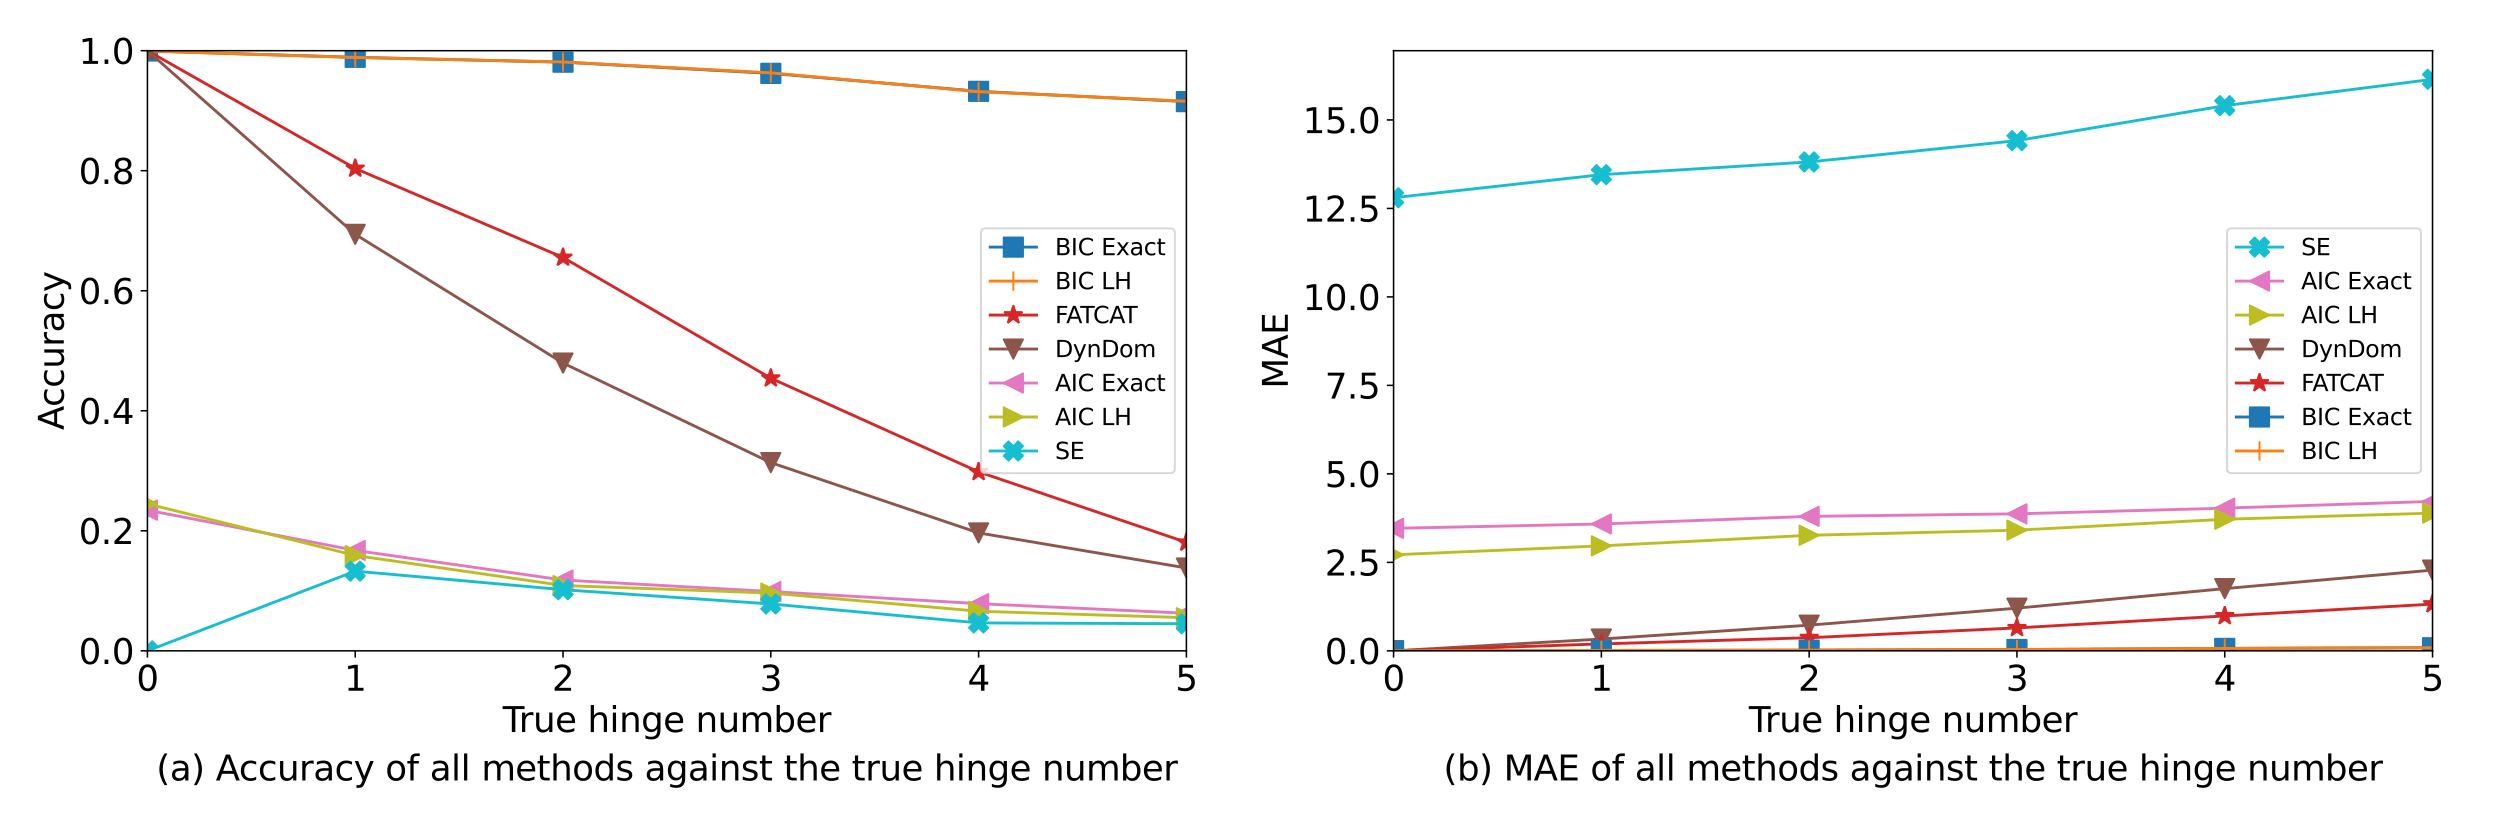 <?xml version="1.0" encoding="utf-8" standalone="no"?>
<!DOCTYPE svg PUBLIC "-//W3C//DTD SVG 1.1//EN"
  "http://www.w3.org/Graphics/SVG/1.1/DTD/svg11.dtd">
<svg xmlns:xlink="http://www.w3.org/1999/xlink" width="1296pt" height="432pt" viewBox="0 0 1296 432" xmlns="http://www.w3.org/2000/svg" version="1.1">
 <defs>
  <style type="text/css">*{stroke-linejoin: round; stroke-linecap: butt}</style>
 </defs>
 <g id="figure_1">
  <g id="patch_1">
   <path d="M 0 432 
L 1296 432 
L 1296 0 
L 0 0 
z
" style="fill: #ffffff"/>
  </g>
  <g id="axes_1">
   <g id="patch_2">
    <path d="M 76.43 337.392 
L 615.025 337.392 
L 615.025 26.28 
L 76.43 26.28 
z
" style="fill: #ffffff"/>
   </g>
   <g id="matplotlib.axis_1">
    <g id="xtick_1">
     <g id="line2d_1">
      <defs>
       <path id="mf305ebed75" d="M 0 0 
L 0 3.5 
" style="stroke: #000000; stroke-width: 0.8"/>
      </defs>
      <g>
       <use xlink:href="#mf305ebed75" x="76.43" y="337.392" style="stroke: #000000; stroke-width: 0.8"/>
      </g>
     </g>
     <g id="text_1">
      <!-- 0 -->
      <g transform="translate(70.704 358.069) scale(0.18 -0.18)">
       <defs>
        <path id="DejaVuSans-30" d="M 2034 4250 
Q 1547 4250 1301 3770 
Q 1056 3291 1056 2328 
Q 1056 1369 1301 889 
Q 1547 409 2034 409 
Q 2525 409 2770 889 
Q 3016 1369 3016 2328 
Q 3016 3291 2770 3770 
Q 2525 4250 2034 4250 
z
M 2034 4750 
Q 2819 4750 3233 4129 
Q 3647 3509 3647 2328 
Q 3647 1150 3233 529 
Q 2819 -91 2034 -91 
Q 1250 -91 836 529 
Q 422 1150 422 2328 
Q 422 3509 836 4129 
Q 1250 4750 2034 4750 
z
" transform="scale(0.016)"/>
       </defs>
       <use xlink:href="#DejaVuSans-30"/>
      </g>
     </g>
    </g>
    <g id="xtick_2">
     <g id="line2d_2">
      <g>
       <use xlink:href="#mf305ebed75" x="184.149" y="337.392" style="stroke: #000000; stroke-width: 0.8"/>
      </g>
     </g>
     <g id="text_2">
      <!-- 1 -->
      <g transform="translate(178.423 358.069) scale(0.18 -0.18)">
       <defs>
        <path id="DejaVuSans-31" d="M 794 531 
L 1825 531 
L 1825 4091 
L 703 3866 
L 703 4441 
L 1819 4666 
L 2450 4666 
L 2450 531 
L 3481 531 
L 3481 0 
L 794 0 
L 794 531 
z
" transform="scale(0.016)"/>
       </defs>
       <use xlink:href="#DejaVuSans-31"/>
      </g>
     </g>
    </g>
    <g id="xtick_3">
     <g id="line2d_3">
      <g>
       <use xlink:href="#mf305ebed75" x="291.868" y="337.392" style="stroke: #000000; stroke-width: 0.8"/>
      </g>
     </g>
     <g id="text_3">
      <!-- 2 -->
      <g transform="translate(286.142 358.069) scale(0.18 -0.18)">
       <defs>
        <path id="DejaVuSans-32" d="M 1228 531 
L 3431 531 
L 3431 0 
L 469 0 
L 469 531 
Q 828 903 1448 1529 
Q 2069 2156 2228 2338 
Q 2531 2678 2651 2914 
Q 2772 3150 2772 3378 
Q 2772 3750 2511 3984 
Q 2250 4219 1831 4219 
Q 1534 4219 1204 4116 
Q 875 4013 500 3803 
L 500 4441 
Q 881 4594 1212 4672 
Q 1544 4750 1819 4750 
Q 2544 4750 2975 4387 
Q 3406 4025 3406 3419 
Q 3406 3131 3298 2873 
Q 3191 2616 2906 2266 
Q 2828 2175 2409 1742 
Q 1991 1309 1228 531 
z
" transform="scale(0.016)"/>
       </defs>
       <use xlink:href="#DejaVuSans-32"/>
      </g>
     </g>
    </g>
    <g id="xtick_4">
     <g id="line2d_4">
      <g>
       <use xlink:href="#mf305ebed75" x="399.587" y="337.392" style="stroke: #000000; stroke-width: 0.8"/>
      </g>
     </g>
     <g id="text_4">
      <!-- 3 -->
      <g transform="translate(393.861 358.069) scale(0.18 -0.18)">
       <defs>
        <path id="DejaVuSans-33" d="M 2597 2516 
Q 3050 2419 3304 2112 
Q 3559 1806 3559 1356 
Q 3559 666 3084 287 
Q 2609 -91 1734 -91 
Q 1441 -91 1130 -33 
Q 819 25 488 141 
L 488 750 
Q 750 597 1062 519 
Q 1375 441 1716 441 
Q 2309 441 2620 675 
Q 2931 909 2931 1356 
Q 2931 1769 2642 2001 
Q 2353 2234 1838 2234 
L 1294 2234 
L 1294 2753 
L 1863 2753 
Q 2328 2753 2575 2939 
Q 2822 3125 2822 3475 
Q 2822 3834 2567 4026 
Q 2313 4219 1838 4219 
Q 1578 4219 1281 4162 
Q 984 4106 628 3988 
L 628 4550 
Q 988 4650 1302 4700 
Q 1616 4750 1894 4750 
Q 2613 4750 3031 4423 
Q 3450 4097 3450 3541 
Q 3450 3153 3228 2886 
Q 3006 2619 2597 2516 
z
" transform="scale(0.016)"/>
       </defs>
       <use xlink:href="#DejaVuSans-33"/>
      </g>
     </g>
    </g>
    <g id="xtick_5">
     <g id="line2d_5">
      <g>
       <use xlink:href="#mf305ebed75" x="507.306" y="337.392" style="stroke: #000000; stroke-width: 0.8"/>
      </g>
     </g>
     <g id="text_5">
      <!-- 4 -->
      <g transform="translate(501.58 358.069) scale(0.18 -0.18)">
       <defs>
        <path id="DejaVuSans-34" d="M 2419 4116 
L 825 1625 
L 2419 1625 
L 2419 4116 
z
M 2253 4666 
L 3047 4666 
L 3047 1625 
L 3713 1625 
L 3713 1100 
L 3047 1100 
L 3047 0 
L 2419 0 
L 2419 1100 
L 313 1100 
L 313 1709 
L 2253 4666 
z
" transform="scale(0.016)"/>
       </defs>
       <use xlink:href="#DejaVuSans-34"/>
      </g>
     </g>
    </g>
    <g id="xtick_6">
     <g id="line2d_6">
      <g>
       <use xlink:href="#mf305ebed75" x="615.025" y="337.392" style="stroke: #000000; stroke-width: 0.8"/>
      </g>
     </g>
     <g id="text_6">
      <!-- 5 -->
      <g transform="translate(609.299 358.069) scale(0.18 -0.18)">
       <defs>
        <path id="DejaVuSans-35" d="M 691 4666 
L 3169 4666 
L 3169 4134 
L 1269 4134 
L 1269 2991 
Q 1406 3038 1543 3061 
Q 1681 3084 1819 3084 
Q 2600 3084 3056 2656 
Q 3513 2228 3513 1497 
Q 3513 744 3044 326 
Q 2575 -91 1722 -91 
Q 1428 -91 1123 -41 
Q 819 9 494 109 
L 494 744 
Q 775 591 1075 516 
Q 1375 441 1709 441 
Q 2250 441 2565 725 
Q 2881 1009 2881 1497 
Q 2881 1984 2565 2268 
Q 2250 2553 1709 2553 
Q 1456 2553 1204 2497 
Q 953 2441 691 2322 
L 691 4666 
z
" transform="scale(0.016)"/>
       </defs>
       <use xlink:href="#DejaVuSans-35"/>
      </g>
     </g>
    </g>
    <g id="text_7">
     <!-- True hinge number -->
     <g transform="translate(260.612 379.49) scale(0.18 -0.18)">
      <defs>
       <path id="DejaVuSans-54" d="M -19 4666 
L 3928 4666 
L 3928 4134 
L 2272 4134 
L 2272 0 
L 1638 0 
L 1638 4134 
L -19 4134 
L -19 4666 
z
" transform="scale(0.016)"/>
       <path id="DejaVuSans-72" d="M 2631 2963 
Q 2534 3019 2420 3045 
Q 2306 3072 2169 3072 
Q 1681 3072 1420 2755 
Q 1159 2438 1159 1844 
L 1159 0 
L 581 0 
L 581 3500 
L 1159 3500 
L 1159 2956 
Q 1341 3275 1631 3429 
Q 1922 3584 2338 3584 
Q 2397 3584 2469 3576 
Q 2541 3569 2628 3553 
L 2631 2963 
z
" transform="scale(0.016)"/>
       <path id="DejaVuSans-75" d="M 544 1381 
L 544 3500 
L 1119 3500 
L 1119 1403 
Q 1119 906 1312 657 
Q 1506 409 1894 409 
Q 2359 409 2629 706 
Q 2900 1003 2900 1516 
L 2900 3500 
L 3475 3500 
L 3475 0 
L 2900 0 
L 2900 538 
Q 2691 219 2414 64 
Q 2138 -91 1772 -91 
Q 1169 -91 856 284 
Q 544 659 544 1381 
z
M 1991 3584 
L 1991 3584 
z
" transform="scale(0.016)"/>
       <path id="DejaVuSans-65" d="M 3597 1894 
L 3597 1613 
L 953 1613 
Q 991 1019 1311 708 
Q 1631 397 2203 397 
Q 2534 397 2845 478 
Q 3156 559 3463 722 
L 3463 178 
Q 3153 47 2828 -22 
Q 2503 -91 2169 -91 
Q 1331 -91 842 396 
Q 353 884 353 1716 
Q 353 2575 817 3079 
Q 1281 3584 2069 3584 
Q 2775 3584 3186 3129 
Q 3597 2675 3597 1894 
z
M 3022 2063 
Q 3016 2534 2758 2815 
Q 2500 3097 2075 3097 
Q 1594 3097 1305 2825 
Q 1016 2553 972 2059 
L 3022 2063 
z
" transform="scale(0.016)"/>
       <path id="DejaVuSans-20" transform="scale(0.016)"/>
       <path id="DejaVuSans-68" d="M 3513 2113 
L 3513 0 
L 2938 0 
L 2938 2094 
Q 2938 2591 2744 2837 
Q 2550 3084 2163 3084 
Q 1697 3084 1428 2787 
Q 1159 2491 1159 1978 
L 1159 0 
L 581 0 
L 581 4863 
L 1159 4863 
L 1159 2956 
Q 1366 3272 1645 3428 
Q 1925 3584 2291 3584 
Q 2894 3584 3203 3211 
Q 3513 2838 3513 2113 
z
" transform="scale(0.016)"/>
       <path id="DejaVuSans-69" d="M 603 3500 
L 1178 3500 
L 1178 0 
L 603 0 
L 603 3500 
z
M 603 4863 
L 1178 4863 
L 1178 4134 
L 603 4134 
L 603 4863 
z
" transform="scale(0.016)"/>
       <path id="DejaVuSans-6e" d="M 3513 2113 
L 3513 0 
L 2938 0 
L 2938 2094 
Q 2938 2591 2744 2837 
Q 2550 3084 2163 3084 
Q 1697 3084 1428 2787 
Q 1159 2491 1159 1978 
L 1159 0 
L 581 0 
L 581 3500 
L 1159 3500 
L 1159 2956 
Q 1366 3272 1645 3428 
Q 1925 3584 2291 3584 
Q 2894 3584 3203 3211 
Q 3513 2838 3513 2113 
z
" transform="scale(0.016)"/>
       <path id="DejaVuSans-67" d="M 2906 1791 
Q 2906 2416 2648 2759 
Q 2391 3103 1925 3103 
Q 1463 3103 1205 2759 
Q 947 2416 947 1791 
Q 947 1169 1205 825 
Q 1463 481 1925 481 
Q 2391 481 2648 825 
Q 2906 1169 2906 1791 
z
M 3481 434 
Q 3481 -459 3084 -895 
Q 2688 -1331 1869 -1331 
Q 1566 -1331 1297 -1286 
Q 1028 -1241 775 -1147 
L 775 -588 
Q 1028 -725 1275 -790 
Q 1522 -856 1778 -856 
Q 2344 -856 2625 -561 
Q 2906 -266 2906 331 
L 2906 616 
Q 2728 306 2450 153 
Q 2172 0 1784 0 
Q 1141 0 747 490 
Q 353 981 353 1791 
Q 353 2603 747 3093 
Q 1141 3584 1784 3584 
Q 2172 3584 2450 3431 
Q 2728 3278 2906 2969 
L 2906 3500 
L 3481 3500 
L 3481 434 
z
" transform="scale(0.016)"/>
       <path id="DejaVuSans-6d" d="M 3328 2828 
Q 3544 3216 3844 3400 
Q 4144 3584 4550 3584 
Q 5097 3584 5394 3201 
Q 5691 2819 5691 2113 
L 5691 0 
L 5113 0 
L 5113 2094 
Q 5113 2597 4934 2840 
Q 4756 3084 4391 3084 
Q 3944 3084 3684 2787 
Q 3425 2491 3425 1978 
L 3425 0 
L 2847 0 
L 2847 2094 
Q 2847 2600 2669 2842 
Q 2491 3084 2119 3084 
Q 1678 3084 1418 2786 
Q 1159 2488 1159 1978 
L 1159 0 
L 581 0 
L 581 3500 
L 1159 3500 
L 1159 2956 
Q 1356 3278 1631 3431 
Q 1906 3584 2284 3584 
Q 2666 3584 2933 3390 
Q 3200 3197 3328 2828 
z
" transform="scale(0.016)"/>
       <path id="DejaVuSans-62" d="M 3116 1747 
Q 3116 2381 2855 2742 
Q 2594 3103 2138 3103 
Q 1681 3103 1420 2742 
Q 1159 2381 1159 1747 
Q 1159 1113 1420 752 
Q 1681 391 2138 391 
Q 2594 391 2855 752 
Q 3116 1113 3116 1747 
z
M 1159 2969 
Q 1341 3281 1617 3432 
Q 1894 3584 2278 3584 
Q 2916 3584 3314 3078 
Q 3713 2572 3713 1747 
Q 3713 922 3314 415 
Q 2916 -91 2278 -91 
Q 1894 -91 1617 61 
Q 1341 213 1159 525 
L 1159 0 
L 581 0 
L 581 4863 
L 1159 4863 
L 1159 2969 
z
" transform="scale(0.016)"/>
      </defs>
      <use xlink:href="#DejaVuSans-54"/>
      <use xlink:href="#DejaVuSans-72" x="46.334"/>
      <use xlink:href="#DejaVuSans-75" x="87.447"/>
      <use xlink:href="#DejaVuSans-65" x="150.826"/>
      <use xlink:href="#DejaVuSans-20" x="212.35"/>
      <use xlink:href="#DejaVuSans-68" x="244.137"/>
      <use xlink:href="#DejaVuSans-69" x="307.516"/>
      <use xlink:href="#DejaVuSans-6e" x="335.299"/>
      <use xlink:href="#DejaVuSans-67" x="398.678"/>
      <use xlink:href="#DejaVuSans-65" x="462.154"/>
      <use xlink:href="#DejaVuSans-20" x="523.678"/>
      <use xlink:href="#DejaVuSans-6e" x="555.465"/>
      <use xlink:href="#DejaVuSans-75" x="618.844"/>
      <use xlink:href="#DejaVuSans-6d" x="682.223"/>
      <use xlink:href="#DejaVuSans-62" x="779.635"/>
      <use xlink:href="#DejaVuSans-65" x="843.111"/>
      <use xlink:href="#DejaVuSans-72" x="904.635"/>
     </g>
    </g>
   </g>
   <g id="matplotlib.axis_2">
    <g id="ytick_1">
     <g id="line2d_7">
      <defs>
       <path id="m076b24560f" d="M 0 0 
L -3.5 0 
" style="stroke: #000000; stroke-width: 0.8"/>
      </defs>
      <g>
       <use xlink:href="#m076b24560f" x="76.43" y="337.392" style="stroke: #000000; stroke-width: 0.8"/>
      </g>
     </g>
     <g id="text_8">
      <!-- 0.0 -->
      <g transform="translate(40.804 344.231) scale(0.18 -0.18)">
       <defs>
        <path id="DejaVuSans-2e" d="M 684 794 
L 1344 794 
L 1344 0 
L 684 0 
L 684 794 
z
" transform="scale(0.016)"/>
       </defs>
       <use xlink:href="#DejaVuSans-30"/>
       <use xlink:href="#DejaVuSans-2e" x="63.623"/>
       <use xlink:href="#DejaVuSans-30" x="95.41"/>
      </g>
     </g>
    </g>
    <g id="ytick_2">
     <g id="line2d_8">
      <g>
       <use xlink:href="#m076b24560f" x="76.43" y="275.17" style="stroke: #000000; stroke-width: 0.8"/>
      </g>
     </g>
     <g id="text_9">
      <!-- 0.2 -->
      <g transform="translate(40.804 282.008) scale(0.18 -0.18)">
       <use xlink:href="#DejaVuSans-30"/>
       <use xlink:href="#DejaVuSans-2e" x="63.623"/>
       <use xlink:href="#DejaVuSans-32" x="95.41"/>
      </g>
     </g>
    </g>
    <g id="ytick_3">
     <g id="line2d_9">
      <g>
       <use xlink:href="#m076b24560f" x="76.43" y="212.947" style="stroke: #000000; stroke-width: 0.8"/>
      </g>
     </g>
     <g id="text_10">
      <!-- 0.4 -->
      <g transform="translate(40.804 219.786) scale(0.18 -0.18)">
       <use xlink:href="#DejaVuSans-30"/>
       <use xlink:href="#DejaVuSans-2e" x="63.623"/>
       <use xlink:href="#DejaVuSans-34" x="95.41"/>
      </g>
     </g>
    </g>
    <g id="ytick_4">
     <g id="line2d_10">
      <g>
       <use xlink:href="#m076b24560f" x="76.43" y="150.725" style="stroke: #000000; stroke-width: 0.8"/>
      </g>
     </g>
     <g id="text_11">
      <!-- 0.6 -->
      <g transform="translate(40.804 157.563) scale(0.18 -0.18)">
       <defs>
        <path id="DejaVuSans-36" d="M 2113 2584 
Q 1688 2584 1439 2293 
Q 1191 2003 1191 1497 
Q 1191 994 1439 701 
Q 1688 409 2113 409 
Q 2538 409 2786 701 
Q 3034 994 3034 1497 
Q 3034 2003 2786 2293 
Q 2538 2584 2113 2584 
z
M 3366 4563 
L 3366 3988 
Q 3128 4100 2886 4159 
Q 2644 4219 2406 4219 
Q 1781 4219 1451 3797 
Q 1122 3375 1075 2522 
Q 1259 2794 1537 2939 
Q 1816 3084 2150 3084 
Q 2853 3084 3261 2657 
Q 3669 2231 3669 1497 
Q 3669 778 3244 343 
Q 2819 -91 2113 -91 
Q 1303 -91 875 529 
Q 447 1150 447 2328 
Q 447 3434 972 4092 
Q 1497 4750 2381 4750 
Q 2619 4750 2861 4703 
Q 3103 4656 3366 4563 
z
" transform="scale(0.016)"/>
       </defs>
       <use xlink:href="#DejaVuSans-30"/>
       <use xlink:href="#DejaVuSans-2e" x="63.623"/>
       <use xlink:href="#DejaVuSans-36" x="95.41"/>
      </g>
     </g>
    </g>
    <g id="ytick_5">
     <g id="line2d_11">
      <g>
       <use xlink:href="#m076b24560f" x="76.43" y="88.502" style="stroke: #000000; stroke-width: 0.8"/>
      </g>
     </g>
     <g id="text_12">
      <!-- 0.8 -->
      <g transform="translate(40.804 95.341) scale(0.18 -0.18)">
       <defs>
        <path id="DejaVuSans-38" d="M 2034 2216 
Q 1584 2216 1326 1975 
Q 1069 1734 1069 1313 
Q 1069 891 1326 650 
Q 1584 409 2034 409 
Q 2484 409 2743 651 
Q 3003 894 3003 1313 
Q 3003 1734 2745 1975 
Q 2488 2216 2034 2216 
z
M 1403 2484 
Q 997 2584 770 2862 
Q 544 3141 544 3541 
Q 544 4100 942 4425 
Q 1341 4750 2034 4750 
Q 2731 4750 3128 4425 
Q 3525 4100 3525 3541 
Q 3525 3141 3298 2862 
Q 3072 2584 2669 2484 
Q 3125 2378 3379 2068 
Q 3634 1759 3634 1313 
Q 3634 634 3220 271 
Q 2806 -91 2034 -91 
Q 1263 -91 848 271 
Q 434 634 434 1313 
Q 434 1759 690 2068 
Q 947 2378 1403 2484 
z
M 1172 3481 
Q 1172 3119 1398 2916 
Q 1625 2713 2034 2713 
Q 2441 2713 2670 2916 
Q 2900 3119 2900 3481 
Q 2900 3844 2670 4047 
Q 2441 4250 2034 4250 
Q 1625 4250 1398 4047 
Q 1172 3844 1172 3481 
z
" transform="scale(0.016)"/>
       </defs>
       <use xlink:href="#DejaVuSans-30"/>
       <use xlink:href="#DejaVuSans-2e" x="63.623"/>
       <use xlink:href="#DejaVuSans-38" x="95.41"/>
      </g>
     </g>
    </g>
    <g id="ytick_6">
     <g id="line2d_12">
      <g>
       <use xlink:href="#m076b24560f" x="76.43" y="26.28" style="stroke: #000000; stroke-width: 0.8"/>
      </g>
     </g>
     <g id="text_13">
      <!-- 1.0 -->
      <g transform="translate(40.804 33.119) scale(0.18 -0.18)">
       <use xlink:href="#DejaVuSans-31"/>
       <use xlink:href="#DejaVuSans-2e" x="63.623"/>
       <use xlink:href="#DejaVuSans-30" x="95.41"/>
      </g>
     </g>
    </g>
    <g id="text_14">
     <!-- Accuracy -->
     <g transform="translate(33.061 222.927) rotate(-90) scale(0.18 -0.18)">
      <defs>
       <path id="DejaVuSans-41" d="M 2188 4044 
L 1331 1722 
L 3047 1722 
L 2188 4044 
z
M 1831 4666 
L 2547 4666 
L 4325 0 
L 3669 0 
L 3244 1197 
L 1141 1197 
L 716 0 
L 50 0 
L 1831 4666 
z
" transform="scale(0.016)"/>
       <path id="DejaVuSans-63" d="M 3122 3366 
L 3122 2828 
Q 2878 2963 2633 3030 
Q 2388 3097 2138 3097 
Q 1578 3097 1268 2742 
Q 959 2388 959 1747 
Q 959 1106 1268 751 
Q 1578 397 2138 397 
Q 2388 397 2633 464 
Q 2878 531 3122 666 
L 3122 134 
Q 2881 22 2623 -34 
Q 2366 -91 2075 -91 
Q 1284 -91 818 406 
Q 353 903 353 1747 
Q 353 2603 823 3093 
Q 1294 3584 2113 3584 
Q 2378 3584 2631 3529 
Q 2884 3475 3122 3366 
z
" transform="scale(0.016)"/>
       <path id="DejaVuSans-61" d="M 2194 1759 
Q 1497 1759 1228 1600 
Q 959 1441 959 1056 
Q 959 750 1161 570 
Q 1363 391 1709 391 
Q 2188 391 2477 730 
Q 2766 1069 2766 1631 
L 2766 1759 
L 2194 1759 
z
M 3341 1997 
L 3341 0 
L 2766 0 
L 2766 531 
Q 2569 213 2275 61 
Q 1981 -91 1556 -91 
Q 1019 -91 701 211 
Q 384 513 384 1019 
Q 384 1609 779 1909 
Q 1175 2209 1959 2209 
L 2766 2209 
L 2766 2266 
Q 2766 2663 2505 2880 
Q 2244 3097 1772 3097 
Q 1472 3097 1187 3025 
Q 903 2953 641 2809 
L 641 3341 
Q 956 3463 1253 3523 
Q 1550 3584 1831 3584 
Q 2591 3584 2966 3190 
Q 3341 2797 3341 1997 
z
" transform="scale(0.016)"/>
       <path id="DejaVuSans-79" d="M 2059 -325 
Q 1816 -950 1584 -1140 
Q 1353 -1331 966 -1331 
L 506 -1331 
L 506 -850 
L 844 -850 
Q 1081 -850 1212 -737 
Q 1344 -625 1503 -206 
L 1606 56 
L 191 3500 
L 800 3500 
L 1894 763 
L 2988 3500 
L 3597 3500 
L 2059 -325 
z
" transform="scale(0.016)"/>
      </defs>
      <use xlink:href="#DejaVuSans-41"/>
      <use xlink:href="#DejaVuSans-63" x="66.658"/>
      <use xlink:href="#DejaVuSans-63" x="121.639"/>
      <use xlink:href="#DejaVuSans-75" x="176.619"/>
      <use xlink:href="#DejaVuSans-72" x="239.998"/>
      <use xlink:href="#DejaVuSans-61" x="281.111"/>
      <use xlink:href="#DejaVuSans-63" x="342.391"/>
      <use xlink:href="#DejaVuSans-79" x="397.371"/>
     </g>
    </g>
   </g>
   <g id="line2d_13">
    <path d="M 76.43 26.439 
L 184.149 29.717 
L 291.868 32.231 
L 399.587 38.035 
L 507.306 47.344 
L 615.025 52.683 
" clip-path="url(#p039765c0d8)" style="fill: none; stroke: #1f77b4; stroke-width: 1.5; stroke-linecap: square"/>
    <defs>
     <path id="m2ef5061174" d="M -5 5 
L 5 5 
L 5 -5 
L -5 -5 
z
" style="stroke: #1f77b4; stroke-linejoin: miter"/>
    </defs>
    <g clip-path="url(#p039765c0d8)">
     <use xlink:href="#m2ef5061174" x="76.43" y="26.439" style="fill: #1f77b4; stroke: #1f77b4; stroke-linejoin: miter"/>
     <use xlink:href="#m2ef5061174" x="184.149" y="29.717" style="fill: #1f77b4; stroke: #1f77b4; stroke-linejoin: miter"/>
     <use xlink:href="#m2ef5061174" x="291.868" y="32.231" style="fill: #1f77b4; stroke: #1f77b4; stroke-linejoin: miter"/>
     <use xlink:href="#m2ef5061174" x="399.587" y="38.035" style="fill: #1f77b4; stroke: #1f77b4; stroke-linejoin: miter"/>
     <use xlink:href="#m2ef5061174" x="507.306" y="47.344" style="fill: #1f77b4; stroke: #1f77b4; stroke-linejoin: miter"/>
     <use xlink:href="#m2ef5061174" x="615.025" y="52.683" style="fill: #1f77b4; stroke: #1f77b4; stroke-linejoin: miter"/>
    </g>
   </g>
   <g id="line2d_14">
    <path d="M 76.43 26.439 
L 184.149 29.799 
L 291.868 32.147 
L 399.587 37.774 
L 507.306 47.528 
L 615.025 52.482 
" clip-path="url(#p039765c0d8)" style="fill: none; stroke: #ff7f0e; stroke-width: 1.5; stroke-linecap: square"/>
    <defs>
     <path id="m05d4156942" d="M -5 0 
L 5 0 
M 0 5 
L 0 -5 
" style="stroke: #ff7f0e"/>
    </defs>
    <g clip-path="url(#p039765c0d8)">
     <use xlink:href="#m05d4156942" x="76.43" y="26.439" style="fill: #ff7f0e; stroke: #ff7f0e"/>
     <use xlink:href="#m05d4156942" x="184.149" y="29.799" style="fill: #ff7f0e; stroke: #ff7f0e"/>
     <use xlink:href="#m05d4156942" x="291.868" y="32.147" style="fill: #ff7f0e; stroke: #ff7f0e"/>
     <use xlink:href="#m05d4156942" x="399.587" y="37.774" style="fill: #ff7f0e; stroke: #ff7f0e"/>
     <use xlink:href="#m05d4156942" x="507.306" y="47.528" style="fill: #ff7f0e; stroke: #ff7f0e"/>
     <use xlink:href="#m05d4156942" x="615.025" y="52.482" style="fill: #ff7f0e; stroke: #ff7f0e"/>
    </g>
   </g>
   <g id="line2d_15">
    <path d="M 76.43 26.28 
L 184.149 87.324 
L 291.868 133.476 
L 399.587 196.072 
L 507.306 244.617 
L 615.025 281.173 
" clip-path="url(#p039765c0d8)" style="fill: none; stroke: #d62728; stroke-width: 1.5; stroke-linecap: square"/>
    <defs>
     <path id="mac3e525d6b" d="M 0 -5 
L -1.123 -1.545 
L -4.755 -1.545 
L -1.816 0.59 
L -2.939 4.045 
L -0 1.91 
L 2.939 4.045 
L 1.816 0.59 
L 4.755 -1.545 
L 1.123 -1.545 
z
" style="stroke: #d62728; stroke-linejoin: bevel"/>
    </defs>
    <g clip-path="url(#p039765c0d8)">
     <use xlink:href="#mac3e525d6b" x="76.43" y="26.28" style="fill: #d62728; stroke: #d62728; stroke-linejoin: bevel"/>
     <use xlink:href="#mac3e525d6b" x="184.149" y="87.324" style="fill: #d62728; stroke: #d62728; stroke-linejoin: bevel"/>
     <use xlink:href="#mac3e525d6b" x="291.868" y="133.476" style="fill: #d62728; stroke: #d62728; stroke-linejoin: bevel"/>
     <use xlink:href="#mac3e525d6b" x="399.587" y="196.072" style="fill: #d62728; stroke: #d62728; stroke-linejoin: bevel"/>
     <use xlink:href="#mac3e525d6b" x="507.306" y="244.617" style="fill: #d62728; stroke: #d62728; stroke-linejoin: bevel"/>
     <use xlink:href="#mac3e525d6b" x="615.025" y="281.173" style="fill: #d62728; stroke: #d62728; stroke-linejoin: bevel"/>
    </g>
   </g>
   <g id="line2d_16">
    <path d="M 76.43 26.28 
L 184.149 121.48 
L 291.868 188.214 
L 399.587 239.822 
L 507.306 276.261 
L 615.025 294.444 
" clip-path="url(#p039765c0d8)" style="fill: none; stroke: #8c564b; stroke-width: 1.5; stroke-linecap: square"/>
    <defs>
     <path id="m8b0603ed76" d="M -0 5 
L 5 -5 
L -5 -5 
z
" style="stroke: #8c564b; stroke-linejoin: miter"/>
    </defs>
    <g clip-path="url(#p039765c0d8)">
     <use xlink:href="#m8b0603ed76" x="76.43" y="26.28" style="fill: #8c564b; stroke: #8c564b; stroke-linejoin: miter"/>
     <use xlink:href="#m8b0603ed76" x="184.149" y="121.48" style="fill: #8c564b; stroke: #8c564b; stroke-linejoin: miter"/>
     <use xlink:href="#m8b0603ed76" x="291.868" y="188.214" style="fill: #8c564b; stroke: #8c564b; stroke-linejoin: miter"/>
     <use xlink:href="#m8b0603ed76" x="399.587" y="239.822" style="fill: #8c564b; stroke: #8c564b; stroke-linejoin: miter"/>
     <use xlink:href="#m8b0603ed76" x="507.306" y="276.261" style="fill: #8c564b; stroke: #8c564b; stroke-linejoin: miter"/>
     <use xlink:href="#m8b0603ed76" x="615.025" y="294.444" style="fill: #8c564b; stroke: #8c564b; stroke-linejoin: miter"/>
    </g>
   </g>
   <g id="line2d_17">
    <path d="M 76.43 264.465 
L 184.149 285.349 
L 291.868 300.682 
L 399.587 306.655 
L 507.306 312.939 
L 615.025 317.916 
" clip-path="url(#p039765c0d8)" style="fill: none; stroke: #e377c2; stroke-width: 1.5; stroke-linecap: square"/>
    <defs>
     <path id="m76833e6515" d="M -5 -0 
L 5 5 
L 5 -5 
z
" style="stroke: #e377c2; stroke-linejoin: miter"/>
    </defs>
    <g clip-path="url(#p039765c0d8)">
     <use xlink:href="#m76833e6515" x="76.43" y="264.465" style="fill: #e377c2; stroke: #e377c2; stroke-linejoin: miter"/>
     <use xlink:href="#m76833e6515" x="184.149" y="285.349" style="fill: #e377c2; stroke: #e377c2; stroke-linejoin: miter"/>
     <use xlink:href="#m76833e6515" x="291.868" y="300.682" style="fill: #e377c2; stroke: #e377c2; stroke-linejoin: miter"/>
     <use xlink:href="#m76833e6515" x="399.587" y="306.655" style="fill: #e377c2; stroke: #e377c2; stroke-linejoin: miter"/>
     <use xlink:href="#m76833e6515" x="507.306" y="312.939" style="fill: #e377c2; stroke: #e377c2; stroke-linejoin: miter"/>
     <use xlink:href="#m76833e6515" x="615.025" y="317.916" style="fill: #e377c2; stroke: #e377c2; stroke-linejoin: miter"/>
    </g>
   </g>
   <g id="line2d_18">
    <path d="M 76.43 261.205 
L 184.149 287.968 
L 291.868 303.532 
L 399.587 307.439 
L 507.306 316.877 
L 615.025 320.225 
" clip-path="url(#p039765c0d8)" style="fill: none; stroke: #bcbd22; stroke-width: 1.5; stroke-linecap: square"/>
    <defs>
     <path id="m9c842ef83a" d="M 5 0 
L -5 -5 
L -5 5 
z
" style="stroke: #bcbd22; stroke-linejoin: miter"/>
    </defs>
    <g clip-path="url(#p039765c0d8)">
     <use xlink:href="#m9c842ef83a" x="76.43" y="261.205" style="fill: #bcbd22; stroke: #bcbd22; stroke-linejoin: miter"/>
     <use xlink:href="#m9c842ef83a" x="184.149" y="287.968" style="fill: #bcbd22; stroke: #bcbd22; stroke-linejoin: miter"/>
     <use xlink:href="#m9c842ef83a" x="291.868" y="303.532" style="fill: #bcbd22; stroke: #bcbd22; stroke-linejoin: miter"/>
     <use xlink:href="#m9c842ef83a" x="399.587" y="307.439" style="fill: #bcbd22; stroke: #bcbd22; stroke-linejoin: miter"/>
     <use xlink:href="#m9c842ef83a" x="507.306" y="316.877" style="fill: #bcbd22; stroke: #bcbd22; stroke-linejoin: miter"/>
     <use xlink:href="#m9c842ef83a" x="615.025" y="320.225" style="fill: #bcbd22; stroke: #bcbd22; stroke-linejoin: miter"/>
    </g>
   </g>
   <g id="line2d_19">
    <path d="M 76.43 337.392 
L 184.149 296.069 
L 291.868 305.711 
L 399.587 313.099 
L 507.306 322.922 
L 615.025 323.337 
" clip-path="url(#p039765c0d8)" style="fill: none; stroke: #17becf; stroke-width: 1.5; stroke-linecap: square"/>
    <defs>
     <path id="m0aaa62f51d" d="M -2.5 5 
L 0 2.5 
L 2.5 5 
L 5 2.5 
L 2.5 0 
L 5 -2.5 
L 2.5 -5 
L 0 -2.5 
L -2.5 -5 
L -5 -2.5 
L -2.5 0 
L -5 2.5 
z
" style="stroke: #17becf; stroke-linejoin: miter"/>
    </defs>
    <g clip-path="url(#p039765c0d8)">
     <use xlink:href="#m0aaa62f51d" x="76.43" y="337.392" style="fill: #17becf; stroke: #17becf; stroke-linejoin: miter"/>
     <use xlink:href="#m0aaa62f51d" x="184.149" y="296.069" style="fill: #17becf; stroke: #17becf; stroke-linejoin: miter"/>
     <use xlink:href="#m0aaa62f51d" x="291.868" y="305.711" style="fill: #17becf; stroke: #17becf; stroke-linejoin: miter"/>
     <use xlink:href="#m0aaa62f51d" x="399.587" y="313.099" style="fill: #17becf; stroke: #17becf; stroke-linejoin: miter"/>
     <use xlink:href="#m0aaa62f51d" x="507.306" y="322.922" style="fill: #17becf; stroke: #17becf; stroke-linejoin: miter"/>
     <use xlink:href="#m0aaa62f51d" x="615.025" y="323.337" style="fill: #17becf; stroke: #17becf; stroke-linejoin: miter"/>
    </g>
   </g>
   <g id="patch_3">
    <path d="M 76.43 337.392 
L 76.43 26.28 
" style="fill: none; stroke: #000000; stroke-width: 0.8; stroke-linejoin: miter; stroke-linecap: square"/>
   </g>
   <g id="patch_4">
    <path d="M 615.025 337.392 
L 615.025 26.28 
" style="fill: none; stroke: #000000; stroke-width: 0.8; stroke-linejoin: miter; stroke-linecap: square"/>
   </g>
   <g id="patch_5">
    <path d="M 76.43 337.392 
L 615.025 337.392 
" style="fill: none; stroke: #000000; stroke-width: 0.8; stroke-linejoin: miter; stroke-linecap: square"/>
   </g>
   <g id="patch_6">
    <path d="M 76.43 26.28 
L 615.025 26.28 
" style="fill: none; stroke: #000000; stroke-width: 0.8; stroke-linejoin: miter; stroke-linecap: square"/>
   </g>
   <g id="text_15">
    <!-- (a) Accuracy of all methods against the true hinge number -->
    <g transform="translate(81.031 404.581) scale(0.18 -0.18)">
     <defs>
      <path id="DejaVuSans-28" d="M 1984 4856 
Q 1566 4138 1362 3434 
Q 1159 2731 1159 2009 
Q 1159 1288 1364 580 
Q 1569 -128 1984 -844 
L 1484 -844 
Q 1016 -109 783 600 
Q 550 1309 550 2009 
Q 550 2706 781 3412 
Q 1013 4119 1484 4856 
L 1984 4856 
z
" transform="scale(0.016)"/>
      <path id="DejaVuSans-29" d="M 513 4856 
L 1013 4856 
Q 1481 4119 1714 3412 
Q 1947 2706 1947 2009 
Q 1947 1309 1714 600 
Q 1481 -109 1013 -844 
L 513 -844 
Q 928 -128 1133 580 
Q 1338 1288 1338 2009 
Q 1338 2731 1133 3434 
Q 928 4138 513 4856 
z
" transform="scale(0.016)"/>
      <path id="DejaVuSans-6f" d="M 1959 3097 
Q 1497 3097 1228 2736 
Q 959 2375 959 1747 
Q 959 1119 1226 758 
Q 1494 397 1959 397 
Q 2419 397 2687 759 
Q 2956 1122 2956 1747 
Q 2956 2369 2687 2733 
Q 2419 3097 1959 3097 
z
M 1959 3584 
Q 2709 3584 3137 3096 
Q 3566 2609 3566 1747 
Q 3566 888 3137 398 
Q 2709 -91 1959 -91 
Q 1206 -91 779 398 
Q 353 888 353 1747 
Q 353 2609 779 3096 
Q 1206 3584 1959 3584 
z
" transform="scale(0.016)"/>
      <path id="DejaVuSans-66" d="M 2375 4863 
L 2375 4384 
L 1825 4384 
Q 1516 4384 1395 4259 
Q 1275 4134 1275 3809 
L 1275 3500 
L 2222 3500 
L 2222 3053 
L 1275 3053 
L 1275 0 
L 697 0 
L 697 3053 
L 147 3053 
L 147 3500 
L 697 3500 
L 697 3744 
Q 697 4328 969 4595 
Q 1241 4863 1831 4863 
L 2375 4863 
z
" transform="scale(0.016)"/>
      <path id="DejaVuSans-6c" d="M 603 4863 
L 1178 4863 
L 1178 0 
L 603 0 
L 603 4863 
z
" transform="scale(0.016)"/>
      <path id="DejaVuSans-74" d="M 1172 4494 
L 1172 3500 
L 2356 3500 
L 2356 3053 
L 1172 3053 
L 1172 1153 
Q 1172 725 1289 603 
Q 1406 481 1766 481 
L 2356 481 
L 2356 0 
L 1766 0 
Q 1100 0 847 248 
Q 594 497 594 1153 
L 594 3053 
L 172 3053 
L 172 3500 
L 594 3500 
L 594 4494 
L 1172 4494 
z
" transform="scale(0.016)"/>
      <path id="DejaVuSans-64" d="M 2906 2969 
L 2906 4863 
L 3481 4863 
L 3481 0 
L 2906 0 
L 2906 525 
Q 2725 213 2448 61 
Q 2172 -91 1784 -91 
Q 1150 -91 751 415 
Q 353 922 353 1747 
Q 353 2572 751 3078 
Q 1150 3584 1784 3584 
Q 2172 3584 2448 3432 
Q 2725 3281 2906 2969 
z
M 947 1747 
Q 947 1113 1208 752 
Q 1469 391 1925 391 
Q 2381 391 2643 752 
Q 2906 1113 2906 1747 
Q 2906 2381 2643 2742 
Q 2381 3103 1925 3103 
Q 1469 3103 1208 2742 
Q 947 2381 947 1747 
z
" transform="scale(0.016)"/>
      <path id="DejaVuSans-73" d="M 2834 3397 
L 2834 2853 
Q 2591 2978 2328 3040 
Q 2066 3103 1784 3103 
Q 1356 3103 1142 2972 
Q 928 2841 928 2578 
Q 928 2378 1081 2264 
Q 1234 2150 1697 2047 
L 1894 2003 
Q 2506 1872 2764 1633 
Q 3022 1394 3022 966 
Q 3022 478 2636 193 
Q 2250 -91 1575 -91 
Q 1294 -91 989 -36 
Q 684 19 347 128 
L 347 722 
Q 666 556 975 473 
Q 1284 391 1588 391 
Q 1994 391 2212 530 
Q 2431 669 2431 922 
Q 2431 1156 2273 1281 
Q 2116 1406 1581 1522 
L 1381 1569 
Q 847 1681 609 1914 
Q 372 2147 372 2553 
Q 372 3047 722 3315 
Q 1072 3584 1716 3584 
Q 2034 3584 2315 3537 
Q 2597 3491 2834 3397 
z
" transform="scale(0.016)"/>
     </defs>
     <use xlink:href="#DejaVuSans-28"/>
     <use xlink:href="#DejaVuSans-61" x="39.014"/>
     <use xlink:href="#DejaVuSans-29" x="100.293"/>
     <use xlink:href="#DejaVuSans-20" x="139.307"/>
     <use xlink:href="#DejaVuSans-41" x="171.094"/>
     <use xlink:href="#DejaVuSans-63" x="237.752"/>
     <use xlink:href="#DejaVuSans-63" x="292.732"/>
     <use xlink:href="#DejaVuSans-75" x="347.713"/>
     <use xlink:href="#DejaVuSans-72" x="411.092"/>
     <use xlink:href="#DejaVuSans-61" x="452.205"/>
     <use xlink:href="#DejaVuSans-63" x="513.484"/>
     <use xlink:href="#DejaVuSans-79" x="568.465"/>
     <use xlink:href="#DejaVuSans-20" x="627.645"/>
     <use xlink:href="#DejaVuSans-6f" x="659.432"/>
     <use xlink:href="#DejaVuSans-66" x="720.613"/>
     <use xlink:href="#DejaVuSans-20" x="755.818"/>
     <use xlink:href="#DejaVuSans-61" x="787.605"/>
     <use xlink:href="#DejaVuSans-6c" x="848.885"/>
     <use xlink:href="#DejaVuSans-6c" x="876.668"/>
     <use xlink:href="#DejaVuSans-20" x="904.451"/>
     <use xlink:href="#DejaVuSans-6d" x="936.238"/>
     <use xlink:href="#DejaVuSans-65" x="1033.65"/>
     <use xlink:href="#DejaVuSans-74" x="1095.174"/>
     <use xlink:href="#DejaVuSans-68" x="1134.383"/>
     <use xlink:href="#DejaVuSans-6f" x="1197.762"/>
     <use xlink:href="#DejaVuSans-64" x="1258.943"/>
     <use xlink:href="#DejaVuSans-73" x="1322.42"/>
     <use xlink:href="#DejaVuSans-20" x="1374.52"/>
     <use xlink:href="#DejaVuSans-61" x="1406.307"/>
     <use xlink:href="#DejaVuSans-67" x="1467.586"/>
     <use xlink:href="#DejaVuSans-61" x="1531.062"/>
     <use xlink:href="#DejaVuSans-69" x="1592.342"/>
     <use xlink:href="#DejaVuSans-6e" x="1620.125"/>
     <use xlink:href="#DejaVuSans-73" x="1683.504"/>
     <use xlink:href="#DejaVuSans-74" x="1735.604"/>
     <use xlink:href="#DejaVuSans-20" x="1774.812"/>
     <use xlink:href="#DejaVuSans-74" x="1806.6"/>
     <use xlink:href="#DejaVuSans-68" x="1845.809"/>
     <use xlink:href="#DejaVuSans-65" x="1909.188"/>
     <use xlink:href="#DejaVuSans-20" x="1970.711"/>
     <use xlink:href="#DejaVuSans-74" x="2002.498"/>
     <use xlink:href="#DejaVuSans-72" x="2041.707"/>
     <use xlink:href="#DejaVuSans-75" x="2082.82"/>
     <use xlink:href="#DejaVuSans-65" x="2146.199"/>
     <use xlink:href="#DejaVuSans-20" x="2207.723"/>
     <use xlink:href="#DejaVuSans-68" x="2239.51"/>
     <use xlink:href="#DejaVuSans-69" x="2302.889"/>
     <use xlink:href="#DejaVuSans-6e" x="2330.672"/>
     <use xlink:href="#DejaVuSans-67" x="2394.051"/>
     <use xlink:href="#DejaVuSans-65" x="2457.527"/>
     <use xlink:href="#DejaVuSans-20" x="2519.051"/>
     <use xlink:href="#DejaVuSans-6e" x="2550.838"/>
     <use xlink:href="#DejaVuSans-75" x="2614.217"/>
     <use xlink:href="#DejaVuSans-6d" x="2677.596"/>
     <use xlink:href="#DejaVuSans-62" x="2775.008"/>
     <use xlink:href="#DejaVuSans-65" x="2838.484"/>
     <use xlink:href="#DejaVuSans-72" x="2900.008"/>
    </g>
   </g>
   <g id="legend_1">
    <g id="patch_7">
     <path d="M 510.918 245.284 
L 606.625 245.284 
Q 609.025 245.284 609.025 242.884 
L 609.025 120.788 
Q 609.025 118.388 606.625 118.388 
L 510.918 118.388 
Q 508.518 118.388 508.518 120.788 
L 508.518 242.884 
Q 508.518 245.284 510.918 245.284 
z
" style="fill: #ffffff; opacity: 0.8; stroke: #cccccc; stroke-linejoin: miter"/>
    </g>
    <g id="line2d_20">
     <path d="M 513.318 128.106 
L 525.318 128.106 
L 537.318 128.106 
" style="fill: none; stroke: #1f77b4; stroke-width: 1.5; stroke-linecap: square"/>
     <g>
      <use xlink:href="#m2ef5061174" x="525.318" y="128.106" style="fill: #1f77b4; stroke: #1f77b4; stroke-linejoin: miter"/>
     </g>
    </g>
    <g id="text_16">
     <!-- BIC Exact -->
     <g transform="translate(546.918 132.306) scale(0.12 -0.12)">
      <defs>
       <path id="DejaVuSans-42" d="M 1259 2228 
L 1259 519 
L 2272 519 
Q 2781 519 3026 730 
Q 3272 941 3272 1375 
Q 3272 1813 3026 2020 
Q 2781 2228 2272 2228 
L 1259 2228 
z
M 1259 4147 
L 1259 2741 
L 2194 2741 
Q 2656 2741 2882 2914 
Q 3109 3088 3109 3444 
Q 3109 3797 2882 3972 
Q 2656 4147 2194 4147 
L 1259 4147 
z
M 628 4666 
L 2241 4666 
Q 2963 4666 3353 4366 
Q 3744 4066 3744 3513 
Q 3744 3084 3544 2831 
Q 3344 2578 2956 2516 
Q 3422 2416 3680 2098 
Q 3938 1781 3938 1306 
Q 3938 681 3513 340 
Q 3088 0 2303 0 
L 628 0 
L 628 4666 
z
" transform="scale(0.016)"/>
       <path id="DejaVuSans-49" d="M 628 4666 
L 1259 4666 
L 1259 0 
L 628 0 
L 628 4666 
z
" transform="scale(0.016)"/>
       <path id="DejaVuSans-43" d="M 4122 4306 
L 4122 3641 
Q 3803 3938 3442 4084 
Q 3081 4231 2675 4231 
Q 1875 4231 1450 3742 
Q 1025 3253 1025 2328 
Q 1025 1406 1450 917 
Q 1875 428 2675 428 
Q 3081 428 3442 575 
Q 3803 722 4122 1019 
L 4122 359 
Q 3791 134 3420 21 
Q 3050 -91 2638 -91 
Q 1578 -91 968 557 
Q 359 1206 359 2328 
Q 359 3453 968 4101 
Q 1578 4750 2638 4750 
Q 3056 4750 3426 4639 
Q 3797 4528 4122 4306 
z
" transform="scale(0.016)"/>
       <path id="DejaVuSans-45" d="M 628 4666 
L 3578 4666 
L 3578 4134 
L 1259 4134 
L 1259 2753 
L 3481 2753 
L 3481 2222 
L 1259 2222 
L 1259 531 
L 3634 531 
L 3634 0 
L 628 0 
L 628 4666 
z
" transform="scale(0.016)"/>
       <path id="DejaVuSans-78" d="M 3513 3500 
L 2247 1797 
L 3578 0 
L 2900 0 
L 1881 1375 
L 863 0 
L 184 0 
L 1544 1831 
L 300 3500 
L 978 3500 
L 1906 2253 
L 2834 3500 
L 3513 3500 
z
" transform="scale(0.016)"/>
      </defs>
      <use xlink:href="#DejaVuSans-42"/>
      <use xlink:href="#DejaVuSans-49" x="68.604"/>
      <use xlink:href="#DejaVuSans-43" x="98.096"/>
      <use xlink:href="#DejaVuSans-20" x="167.92"/>
      <use xlink:href="#DejaVuSans-45" x="199.707"/>
      <use xlink:href="#DejaVuSans-78" x="262.891"/>
      <use xlink:href="#DejaVuSans-61" x="322.07"/>
      <use xlink:href="#DejaVuSans-63" x="383.35"/>
      <use xlink:href="#DejaVuSans-74" x="438.33"/>
     </g>
    </g>
    <g id="line2d_21">
     <path d="M 513.318 145.72 
L 525.318 145.72 
L 537.318 145.72 
" style="fill: none; stroke: #ff7f0e; stroke-width: 1.5; stroke-linecap: square"/>
     <g>
      <use xlink:href="#m05d4156942" x="525.318" y="145.72" style="fill: #ff7f0e; stroke: #ff7f0e"/>
     </g>
    </g>
    <g id="text_17">
     <!-- BIC LH -->
     <g transform="translate(546.918 149.92) scale(0.12 -0.12)">
      <defs>
       <path id="DejaVuSans-4c" d="M 628 4666 
L 1259 4666 
L 1259 531 
L 3531 531 
L 3531 0 
L 628 0 
L 628 4666 
z
" transform="scale(0.016)"/>
       <path id="DejaVuSans-48" d="M 628 4666 
L 1259 4666 
L 1259 2753 
L 3553 2753 
L 3553 4666 
L 4184 4666 
L 4184 0 
L 3553 0 
L 3553 2222 
L 1259 2222 
L 1259 0 
L 628 0 
L 628 4666 
z
" transform="scale(0.016)"/>
      </defs>
      <use xlink:href="#DejaVuSans-42"/>
      <use xlink:href="#DejaVuSans-49" x="68.604"/>
      <use xlink:href="#DejaVuSans-43" x="98.096"/>
      <use xlink:href="#DejaVuSans-20" x="167.92"/>
      <use xlink:href="#DejaVuSans-4c" x="199.707"/>
      <use xlink:href="#DejaVuSans-48" x="255.42"/>
     </g>
    </g>
    <g id="line2d_22">
     <path d="M 513.318 163.333 
L 525.318 163.333 
L 537.318 163.333 
" style="fill: none; stroke: #d62728; stroke-width: 1.5; stroke-linecap: square"/>
     <g>
      <use xlink:href="#mac3e525d6b" x="525.318" y="163.333" style="fill: #d62728; stroke: #d62728; stroke-linejoin: bevel"/>
     </g>
    </g>
    <g id="text_18">
     <!-- FATCAT -->
     <g transform="translate(546.918 167.534) scale(0.12 -0.12)">
      <defs>
       <path id="DejaVuSans-46" d="M 628 4666 
L 3309 4666 
L 3309 4134 
L 1259 4134 
L 1259 2759 
L 3109 2759 
L 3109 2228 
L 1259 2228 
L 1259 0 
L 628 0 
L 628 4666 
z
" transform="scale(0.016)"/>
      </defs>
      <use xlink:href="#DejaVuSans-46"/>
      <use xlink:href="#DejaVuSans-41" x="48.395"/>
      <use xlink:href="#DejaVuSans-54" x="109.053"/>
      <use xlink:href="#DejaVuSans-43" x="164.262"/>
      <use xlink:href="#DejaVuSans-41" x="234.086"/>
      <use xlink:href="#DejaVuSans-54" x="294.744"/>
     </g>
    </g>
    <g id="line2d_23">
     <path d="M 513.318 180.947 
L 525.318 180.947 
L 537.318 180.947 
" style="fill: none; stroke: #8c564b; stroke-width: 1.5; stroke-linecap: square"/>
     <g>
      <use xlink:href="#m8b0603ed76" x="525.318" y="180.947" style="fill: #8c564b; stroke: #8c564b; stroke-linejoin: miter"/>
     </g>
    </g>
    <g id="text_19">
     <!-- DynDom -->
     <g transform="translate(546.918 185.147) scale(0.12 -0.12)">
      <defs>
       <path id="DejaVuSans-44" d="M 1259 4147 
L 1259 519 
L 2022 519 
Q 2988 519 3436 956 
Q 3884 1394 3884 2338 
Q 3884 3275 3436 3711 
Q 2988 4147 2022 4147 
L 1259 4147 
z
M 628 4666 
L 1925 4666 
Q 3281 4666 3915 4102 
Q 4550 3538 4550 2338 
Q 4550 1131 3912 565 
Q 3275 0 1925 0 
L 628 0 
L 628 4666 
z
" transform="scale(0.016)"/>
      </defs>
      <use xlink:href="#DejaVuSans-44"/>
      <use xlink:href="#DejaVuSans-79" x="77.002"/>
      <use xlink:href="#DejaVuSans-6e" x="136.182"/>
      <use xlink:href="#DejaVuSans-44" x="199.561"/>
      <use xlink:href="#DejaVuSans-6f" x="276.562"/>
      <use xlink:href="#DejaVuSans-6d" x="337.744"/>
     </g>
    </g>
    <g id="line2d_24">
     <path d="M 513.318 198.561 
L 525.318 198.561 
L 537.318 198.561 
" style="fill: none; stroke: #e377c2; stroke-width: 1.5; stroke-linecap: square"/>
     <g>
      <use xlink:href="#m76833e6515" x="525.318" y="198.561" style="fill: #e377c2; stroke: #e377c2; stroke-linejoin: miter"/>
     </g>
    </g>
    <g id="text_20">
     <!-- AIC Exact -->
     <g transform="translate(546.918 202.761) scale(0.12 -0.12)">
      <use xlink:href="#DejaVuSans-41"/>
      <use xlink:href="#DejaVuSans-49" x="68.408"/>
      <use xlink:href="#DejaVuSans-43" x="97.9"/>
      <use xlink:href="#DejaVuSans-20" x="167.725"/>
      <use xlink:href="#DejaVuSans-45" x="199.512"/>
      <use xlink:href="#DejaVuSans-78" x="262.695"/>
      <use xlink:href="#DejaVuSans-61" x="321.875"/>
      <use xlink:href="#DejaVuSans-63" x="383.154"/>
      <use xlink:href="#DejaVuSans-74" x="438.135"/>
     </g>
    </g>
    <g id="line2d_25">
     <path d="M 513.318 216.175 
L 525.318 216.175 
L 537.318 216.175 
" style="fill: none; stroke: #bcbd22; stroke-width: 1.5; stroke-linecap: square"/>
     <g>
      <use xlink:href="#m9c842ef83a" x="525.318" y="216.175" style="fill: #bcbd22; stroke: #bcbd22; stroke-linejoin: miter"/>
     </g>
    </g>
    <g id="text_21">
     <!-- AIC LH -->
     <g transform="translate(546.918 220.375) scale(0.12 -0.12)">
      <use xlink:href="#DejaVuSans-41"/>
      <use xlink:href="#DejaVuSans-49" x="68.408"/>
      <use xlink:href="#DejaVuSans-43" x="97.9"/>
      <use xlink:href="#DejaVuSans-20" x="167.725"/>
      <use xlink:href="#DejaVuSans-4c" x="199.512"/>
      <use xlink:href="#DejaVuSans-48" x="255.225"/>
     </g>
    </g>
    <g id="line2d_26">
     <path d="M 513.318 233.788 
L 525.318 233.788 
L 537.318 233.788 
" style="fill: none; stroke: #17becf; stroke-width: 1.5; stroke-linecap: square"/>
     <g>
      <use xlink:href="#m0aaa62f51d" x="525.318" y="233.788" style="fill: #17becf; stroke: #17becf; stroke-linejoin: miter"/>
     </g>
    </g>
    <g id="text_22">
     <!-- SE -->
     <g transform="translate(546.918 237.988) scale(0.12 -0.12)">
      <defs>
       <path id="DejaVuSans-53" d="M 3425 4513 
L 3425 3897 
Q 3066 4069 2747 4153 
Q 2428 4238 2131 4238 
Q 1616 4238 1336 4038 
Q 1056 3838 1056 3469 
Q 1056 3159 1242 3001 
Q 1428 2844 1947 2747 
L 2328 2669 
Q 3034 2534 3370 2195 
Q 3706 1856 3706 1288 
Q 3706 609 3251 259 
Q 2797 -91 1919 -91 
Q 1588 -91 1214 -16 
Q 841 59 441 206 
L 441 856 
Q 825 641 1194 531 
Q 1563 422 1919 422 
Q 2459 422 2753 634 
Q 3047 847 3047 1241 
Q 3047 1584 2836 1778 
Q 2625 1972 2144 2069 
L 1759 2144 
Q 1053 2284 737 2584 
Q 422 2884 422 3419 
Q 422 4038 858 4394 
Q 1294 4750 2059 4750 
Q 2388 4750 2728 4690 
Q 3069 4631 3425 4513 
z
" transform="scale(0.016)"/>
      </defs>
      <use xlink:href="#DejaVuSans-53"/>
      <use xlink:href="#DejaVuSans-45" x="63.477"/>
     </g>
    </g>
   </g>
  </g>
  <g id="axes_2">
   <g id="patch_8">
    <path d="M 722.428 337.392 
L 1261.023 337.392 
L 1261.023 26.28 
L 722.428 26.28 
z
" style="fill: #ffffff"/>
   </g>
   <g id="matplotlib.axis_3">
    <g id="xtick_7">
     <g id="line2d_27">
      <g>
       <use xlink:href="#mf305ebed75" x="722.428" y="337.392" style="stroke: #000000; stroke-width: 0.8"/>
      </g>
     </g>
     <g id="text_23">
      <!-- 0 -->
      <g transform="translate(716.701 358.069) scale(0.18 -0.18)">
       <use xlink:href="#DejaVuSans-30"/>
      </g>
     </g>
    </g>
    <g id="xtick_8">
     <g id="line2d_28">
      <g>
       <use xlink:href="#mf305ebed75" x="830.147" y="337.392" style="stroke: #000000; stroke-width: 0.8"/>
      </g>
     </g>
     <g id="text_24">
      <!-- 1 -->
      <g transform="translate(824.42 358.069) scale(0.18 -0.18)">
       <use xlink:href="#DejaVuSans-31"/>
      </g>
     </g>
    </g>
    <g id="xtick_9">
     <g id="line2d_29">
      <g>
       <use xlink:href="#mf305ebed75" x="937.866" y="337.392" style="stroke: #000000; stroke-width: 0.8"/>
      </g>
     </g>
     <g id="text_25">
      <!-- 2 -->
      <g transform="translate(932.139 358.069) scale(0.18 -0.18)">
       <use xlink:href="#DejaVuSans-32"/>
      </g>
     </g>
    </g>
    <g id="xtick_10">
     <g id="line2d_30">
      <g>
       <use xlink:href="#mf305ebed75" x="1045.585" y="337.392" style="stroke: #000000; stroke-width: 0.8"/>
      </g>
     </g>
     <g id="text_26">
      <!-- 3 -->
      <g transform="translate(1039.858 358.069) scale(0.18 -0.18)">
       <use xlink:href="#DejaVuSans-33"/>
      </g>
     </g>
    </g>
    <g id="xtick_11">
     <g id="line2d_31">
      <g>
       <use xlink:href="#mf305ebed75" x="1153.304" y="337.392" style="stroke: #000000; stroke-width: 0.8"/>
      </g>
     </g>
     <g id="text_27">
      <!-- 4 -->
      <g transform="translate(1147.577 358.069) scale(0.18 -0.18)">
       <use xlink:href="#DejaVuSans-34"/>
      </g>
     </g>
    </g>
    <g id="xtick_12">
     <g id="line2d_32">
      <g>
       <use xlink:href="#mf305ebed75" x="1261.023" y="337.392" style="stroke: #000000; stroke-width: 0.8"/>
      </g>
     </g>
     <g id="text_28">
      <!-- 5 -->
      <g transform="translate(1255.296 358.069) scale(0.18 -0.18)">
       <use xlink:href="#DejaVuSans-35"/>
      </g>
     </g>
    </g>
    <g id="text_29">
     <!-- True hinge number -->
     <g transform="translate(906.609 379.49) scale(0.18 -0.18)">
      <use xlink:href="#DejaVuSans-54"/>
      <use xlink:href="#DejaVuSans-72" x="46.334"/>
      <use xlink:href="#DejaVuSans-75" x="87.447"/>
      <use xlink:href="#DejaVuSans-65" x="150.826"/>
      <use xlink:href="#DejaVuSans-20" x="212.35"/>
      <use xlink:href="#DejaVuSans-68" x="244.137"/>
      <use xlink:href="#DejaVuSans-69" x="307.516"/>
      <use xlink:href="#DejaVuSans-6e" x="335.299"/>
      <use xlink:href="#DejaVuSans-67" x="398.678"/>
      <use xlink:href="#DejaVuSans-65" x="462.154"/>
      <use xlink:href="#DejaVuSans-20" x="523.678"/>
      <use xlink:href="#DejaVuSans-6e" x="555.465"/>
      <use xlink:href="#DejaVuSans-75" x="618.844"/>
      <use xlink:href="#DejaVuSans-6d" x="682.223"/>
      <use xlink:href="#DejaVuSans-62" x="779.635"/>
      <use xlink:href="#DejaVuSans-65" x="843.111"/>
      <use xlink:href="#DejaVuSans-72" x="904.635"/>
     </g>
    </g>
   </g>
   <g id="matplotlib.axis_4">
    <g id="ytick_7">
     <g id="line2d_33">
      <g>
       <use xlink:href="#m076b24560f" x="722.428" y="337.392" style="stroke: #000000; stroke-width: 0.8"/>
      </g>
     </g>
     <g id="text_30">
      <!-- 0.0 -->
      <g transform="translate(686.802 344.231) scale(0.18 -0.18)">
       <use xlink:href="#DejaVuSans-30"/>
       <use xlink:href="#DejaVuSans-2e" x="63.623"/>
       <use xlink:href="#DejaVuSans-30" x="95.41"/>
      </g>
     </g>
    </g>
    <g id="ytick_8">
     <g id="line2d_34">
      <g>
       <use xlink:href="#m076b24560f" x="722.428" y="291.522" style="stroke: #000000; stroke-width: 0.8"/>
      </g>
     </g>
     <g id="text_31">
      <!-- 2.5 -->
      <g transform="translate(686.802 298.361) scale(0.18 -0.18)">
       <use xlink:href="#DejaVuSans-32"/>
       <use xlink:href="#DejaVuSans-2e" x="63.623"/>
       <use xlink:href="#DejaVuSans-35" x="95.41"/>
      </g>
     </g>
    </g>
    <g id="ytick_9">
     <g id="line2d_35">
      <g>
       <use xlink:href="#m076b24560f" x="722.428" y="245.652" style="stroke: #000000; stroke-width: 0.8"/>
      </g>
     </g>
     <g id="text_32">
      <!-- 5.0 -->
      <g transform="translate(686.802 252.491) scale(0.18 -0.18)">
       <use xlink:href="#DejaVuSans-35"/>
       <use xlink:href="#DejaVuSans-2e" x="63.623"/>
       <use xlink:href="#DejaVuSans-30" x="95.41"/>
      </g>
     </g>
    </g>
    <g id="ytick_10">
     <g id="line2d_36">
      <g>
       <use xlink:href="#m076b24560f" x="722.428" y="199.782" style="stroke: #000000; stroke-width: 0.8"/>
      </g>
     </g>
     <g id="text_33">
      <!-- 7.5 -->
      <g transform="translate(686.802 206.621) scale(0.18 -0.18)">
       <defs>
        <path id="DejaVuSans-37" d="M 525 4666 
L 3525 4666 
L 3525 4397 
L 1831 0 
L 1172 0 
L 2766 4134 
L 525 4134 
L 525 4666 
z
" transform="scale(0.016)"/>
       </defs>
       <use xlink:href="#DejaVuSans-37"/>
       <use xlink:href="#DejaVuSans-2e" x="63.623"/>
       <use xlink:href="#DejaVuSans-35" x="95.41"/>
      </g>
     </g>
    </g>
    <g id="ytick_11">
     <g id="line2d_37">
      <g>
       <use xlink:href="#m076b24560f" x="722.428" y="153.912" style="stroke: #000000; stroke-width: 0.8"/>
      </g>
     </g>
     <g id="text_34">
      <!-- 10.0 -->
      <g transform="translate(675.349 160.751) scale(0.18 -0.18)">
       <use xlink:href="#DejaVuSans-31"/>
       <use xlink:href="#DejaVuSans-30" x="63.623"/>
       <use xlink:href="#DejaVuSans-2e" x="127.246"/>
       <use xlink:href="#DejaVuSans-30" x="159.033"/>
      </g>
     </g>
    </g>
    <g id="ytick_12">
     <g id="line2d_38">
      <g>
       <use xlink:href="#m076b24560f" x="722.428" y="108.042" style="stroke: #000000; stroke-width: 0.8"/>
      </g>
     </g>
     <g id="text_35">
      <!-- 12.5 -->
      <g transform="translate(675.349 114.881) scale(0.18 -0.18)">
       <use xlink:href="#DejaVuSans-31"/>
       <use xlink:href="#DejaVuSans-32" x="63.623"/>
       <use xlink:href="#DejaVuSans-2e" x="127.246"/>
       <use xlink:href="#DejaVuSans-35" x="159.033"/>
      </g>
     </g>
    </g>
    <g id="ytick_13">
     <g id="line2d_39">
      <g>
       <use xlink:href="#m076b24560f" x="722.428" y="62.172" style="stroke: #000000; stroke-width: 0.8"/>
      </g>
     </g>
     <g id="text_36">
      <!-- 15.0 -->
      <g transform="translate(675.349 69.011) scale(0.18 -0.18)">
       <use xlink:href="#DejaVuSans-31"/>
       <use xlink:href="#DejaVuSans-35" x="63.623"/>
       <use xlink:href="#DejaVuSans-2e" x="127.246"/>
       <use xlink:href="#DejaVuSans-30" x="159.033"/>
      </g>
     </g>
    </g>
    <g id="text_37">
     <!-- MAE -->
     <g transform="translate(667.606 201.445) rotate(-90) scale(0.18 -0.18)">
      <defs>
       <path id="DejaVuSans-4d" d="M 628 4666 
L 1569 4666 
L 2759 1491 
L 3956 4666 
L 4897 4666 
L 4897 0 
L 4281 0 
L 4281 4097 
L 3078 897 
L 2444 897 
L 1241 4097 
L 1241 0 
L 628 0 
L 628 4666 
z
" transform="scale(0.016)"/>
      </defs>
      <use xlink:href="#DejaVuSans-4d"/>
      <use xlink:href="#DejaVuSans-41" x="86.279"/>
      <use xlink:href="#DejaVuSans-45" x="154.688"/>
     </g>
    </g>
   </g>
   <g id="line2d_40">
    <path d="M 722.428 102.489 
L 830.147 90.534 
L 937.866 83.946 
L 1045.585 72.905 
L 1153.304 54.773 
L 1261.023 41.095 
" clip-path="url(#p0985413f4c)" style="fill: none; stroke: #17becf; stroke-width: 1.5; stroke-linecap: square"/>
    <g clip-path="url(#p0985413f4c)">
     <use xlink:href="#m0aaa62f51d" x="722.428" y="102.489" style="fill: #17becf; stroke: #17becf; stroke-linejoin: miter"/>
     <use xlink:href="#m0aaa62f51d" x="830.147" y="90.534" style="fill: #17becf; stroke: #17becf; stroke-linejoin: miter"/>
     <use xlink:href="#m0aaa62f51d" x="937.866" y="83.946" style="fill: #17becf; stroke: #17becf; stroke-linejoin: miter"/>
     <use xlink:href="#m0aaa62f51d" x="1045.585" y="72.905" style="fill: #17becf; stroke: #17becf; stroke-linejoin: miter"/>
     <use xlink:href="#m0aaa62f51d" x="1153.304" y="54.773" style="fill: #17becf; stroke: #17becf; stroke-linejoin: miter"/>
     <use xlink:href="#m0aaa62f51d" x="1261.023" y="41.095" style="fill: #17becf; stroke: #17becf; stroke-linejoin: miter"/>
    </g>
   </g>
   <g id="line2d_41">
    <path d="M 722.428 273.882 
L 830.147 271.63 
L 937.866 267.678 
L 1045.585 266.373 
L 1153.304 263.417 
L 1261.023 259.903 
" clip-path="url(#p0985413f4c)" style="fill: none; stroke: #e377c2; stroke-width: 1.5; stroke-linecap: square"/>
    <g clip-path="url(#p0985413f4c)">
     <use xlink:href="#m76833e6515" x="722.428" y="273.882" style="fill: #e377c2; stroke: #e377c2; stroke-linejoin: miter"/>
     <use xlink:href="#m76833e6515" x="830.147" y="271.63" style="fill: #e377c2; stroke: #e377c2; stroke-linejoin: miter"/>
     <use xlink:href="#m76833e6515" x="937.866" y="267.678" style="fill: #e377c2; stroke: #e377c2; stroke-linejoin: miter"/>
     <use xlink:href="#m76833e6515" x="1045.585" y="266.373" style="fill: #e377c2; stroke: #e377c2; stroke-linejoin: miter"/>
     <use xlink:href="#m76833e6515" x="1153.304" y="263.417" style="fill: #e377c2; stroke: #e377c2; stroke-linejoin: miter"/>
     <use xlink:href="#m76833e6515" x="1261.023" y="259.903" style="fill: #e377c2; stroke: #e377c2; stroke-linejoin: miter"/>
    </g>
   </g>
   <g id="line2d_42">
    <path d="M 722.428 287.601 
L 830.147 282.961 
L 937.866 277.489 
L 1045.585 274.83 
L 1153.304 269.185 
L 1261.023 265.989 
" clip-path="url(#p0985413f4c)" style="fill: none; stroke: #bcbd22; stroke-width: 1.5; stroke-linecap: square"/>
    <g clip-path="url(#p0985413f4c)">
     <use xlink:href="#m9c842ef83a" x="722.428" y="287.601" style="fill: #bcbd22; stroke: #bcbd22; stroke-linejoin: miter"/>
     <use xlink:href="#m9c842ef83a" x="830.147" y="282.961" style="fill: #bcbd22; stroke: #bcbd22; stroke-linejoin: miter"/>
     <use xlink:href="#m9c842ef83a" x="937.866" y="277.489" style="fill: #bcbd22; stroke: #bcbd22; stroke-linejoin: miter"/>
     <use xlink:href="#m9c842ef83a" x="1045.585" y="274.83" style="fill: #bcbd22; stroke: #bcbd22; stroke-linejoin: miter"/>
     <use xlink:href="#m9c842ef83a" x="1153.304" y="269.185" style="fill: #bcbd22; stroke: #bcbd22; stroke-linejoin: miter"/>
     <use xlink:href="#m9c842ef83a" x="1261.023" y="265.989" style="fill: #bcbd22; stroke: #bcbd22; stroke-linejoin: miter"/>
    </g>
   </g>
   <g id="line2d_43">
    <path d="M 722.428 337.392 
L 830.147 331.267 
L 937.866 324.081 
L 1045.585 315.255 
L 1153.304 305.139 
L 1261.023 295.524 
" clip-path="url(#p0985413f4c)" style="fill: none; stroke: #8c564b; stroke-width: 1.5; stroke-linecap: square"/>
    <g clip-path="url(#p0985413f4c)">
     <use xlink:href="#m8b0603ed76" x="722.428" y="337.392" style="fill: #8c564b; stroke: #8c564b; stroke-linejoin: miter"/>
     <use xlink:href="#m8b0603ed76" x="830.147" y="331.267" style="fill: #8c564b; stroke: #8c564b; stroke-linejoin: miter"/>
     <use xlink:href="#m8b0603ed76" x="937.866" y="324.081" style="fill: #8c564b; stroke: #8c564b; stroke-linejoin: miter"/>
     <use xlink:href="#m8b0603ed76" x="1045.585" y="315.255" style="fill: #8c564b; stroke: #8c564b; stroke-linejoin: miter"/>
     <use xlink:href="#m8b0603ed76" x="1153.304" y="305.139" style="fill: #8c564b; stroke: #8c564b; stroke-linejoin: miter"/>
     <use xlink:href="#m8b0603ed76" x="1261.023" y="295.524" style="fill: #8c564b; stroke: #8c564b; stroke-linejoin: miter"/>
    </g>
   </g>
   <g id="line2d_44">
    <path d="M 722.428 337.392 
L 830.147 333.792 
L 937.866 330.586 
L 1045.585 325.494 
L 1153.304 319.303 
L 1261.023 313.153 
" clip-path="url(#p0985413f4c)" style="fill: none; stroke: #d62728; stroke-width: 1.5; stroke-linecap: square"/>
    <g clip-path="url(#p0985413f4c)">
     <use xlink:href="#mac3e525d6b" x="722.428" y="337.392" style="fill: #d62728; stroke: #d62728; stroke-linejoin: bevel"/>
     <use xlink:href="#mac3e525d6b" x="830.147" y="333.792" style="fill: #d62728; stroke: #d62728; stroke-linejoin: bevel"/>
     <use xlink:href="#mac3e525d6b" x="937.866" y="330.586" style="fill: #d62728; stroke: #d62728; stroke-linejoin: bevel"/>
     <use xlink:href="#mac3e525d6b" x="1045.585" y="325.494" style="fill: #d62728; stroke: #d62728; stroke-linejoin: bevel"/>
     <use xlink:href="#mac3e525d6b" x="1153.304" y="319.303" style="fill: #d62728; stroke: #d62728; stroke-linejoin: bevel"/>
     <use xlink:href="#mac3e525d6b" x="1261.023" y="313.153" style="fill: #d62728; stroke: #d62728; stroke-linejoin: bevel"/>
    </g>
   </g>
   <g id="line2d_45">
    <path d="M 722.428 337.383 
L 830.147 337.189 
L 937.866 337.041 
L 1045.585 336.699 
L 1153.304 336.139 
L 1261.023 335.782 
" clip-path="url(#p0985413f4c)" style="fill: none; stroke: #1f77b4; stroke-width: 1.5; stroke-linecap: square"/>
    <g clip-path="url(#p0985413f4c)">
     <use xlink:href="#m2ef5061174" x="722.428" y="337.383" style="fill: #1f77b4; stroke: #1f77b4; stroke-linejoin: miter"/>
     <use xlink:href="#m2ef5061174" x="830.147" y="337.189" style="fill: #1f77b4; stroke: #1f77b4; stroke-linejoin: miter"/>
     <use xlink:href="#m2ef5061174" x="937.866" y="337.041" style="fill: #1f77b4; stroke: #1f77b4; stroke-linejoin: miter"/>
     <use xlink:href="#m2ef5061174" x="1045.585" y="336.699" style="fill: #1f77b4; stroke: #1f77b4; stroke-linejoin: miter"/>
     <use xlink:href="#m2ef5061174" x="1153.304" y="336.139" style="fill: #1f77b4; stroke: #1f77b4; stroke-linejoin: miter"/>
     <use xlink:href="#m2ef5061174" x="1261.023" y="335.782" style="fill: #1f77b4; stroke: #1f77b4; stroke-linejoin: miter"/>
    </g>
   </g>
   <g id="line2d_46">
    <path d="M 722.428 337.383 
L 830.147 337.184 
L 937.866 337.046 
L 1045.585 336.714 
L 1153.304 336.123 
L 1261.023 335.793 
" clip-path="url(#p0985413f4c)" style="fill: none; stroke: #ff7f0e; stroke-width: 1.5; stroke-linecap: square"/>
    <g clip-path="url(#p0985413f4c)">
     <use xlink:href="#m05d4156942" x="722.428" y="337.383" style="fill: #ff7f0e; stroke: #ff7f0e"/>
     <use xlink:href="#m05d4156942" x="830.147" y="337.184" style="fill: #ff7f0e; stroke: #ff7f0e"/>
     <use xlink:href="#m05d4156942" x="937.866" y="337.046" style="fill: #ff7f0e; stroke: #ff7f0e"/>
     <use xlink:href="#m05d4156942" x="1045.585" y="336.714" style="fill: #ff7f0e; stroke: #ff7f0e"/>
     <use xlink:href="#m05d4156942" x="1153.304" y="336.123" style="fill: #ff7f0e; stroke: #ff7f0e"/>
     <use xlink:href="#m05d4156942" x="1261.023" y="335.793" style="fill: #ff7f0e; stroke: #ff7f0e"/>
    </g>
   </g>
   <g id="patch_9">
    <path d="M 722.428 337.392 
L 722.428 26.28 
" style="fill: none; stroke: #000000; stroke-width: 0.8; stroke-linejoin: miter; stroke-linecap: square"/>
   </g>
   <g id="patch_10">
    <path d="M 1261.023 337.392 
L 1261.023 26.28 
" style="fill: none; stroke: #000000; stroke-width: 0.8; stroke-linejoin: miter; stroke-linecap: square"/>
   </g>
   <g id="patch_11">
    <path d="M 722.428 337.392 
L 1261.023 337.392 
" style="fill: none; stroke: #000000; stroke-width: 0.8; stroke-linejoin: miter; stroke-linecap: square"/>
   </g>
   <g id="patch_12">
    <path d="M 722.428 26.28 
L 1261.023 26.28 
" style="fill: none; stroke: #000000; stroke-width: 0.8; stroke-linejoin: miter; stroke-linecap: square"/>
   </g>
   <g id="text_38">
    <!-- (b) MAE of all methods against the true hinge number -->
    <g transform="translate(748.312 404.581) scale(0.18 -0.18)">
     <use xlink:href="#DejaVuSans-28"/>
     <use xlink:href="#DejaVuSans-62" x="39.014"/>
     <use xlink:href="#DejaVuSans-29" x="102.49"/>
     <use xlink:href="#DejaVuSans-20" x="141.504"/>
     <use xlink:href="#DejaVuSans-4d" x="173.291"/>
     <use xlink:href="#DejaVuSans-41" x="259.57"/>
     <use xlink:href="#DejaVuSans-45" x="327.979"/>
     <use xlink:href="#DejaVuSans-20" x="391.162"/>
     <use xlink:href="#DejaVuSans-6f" x="422.949"/>
     <use xlink:href="#DejaVuSans-66" x="484.131"/>
     <use xlink:href="#DejaVuSans-20" x="519.336"/>
     <use xlink:href="#DejaVuSans-61" x="551.123"/>
     <use xlink:href="#DejaVuSans-6c" x="612.402"/>
     <use xlink:href="#DejaVuSans-6c" x="640.186"/>
     <use xlink:href="#DejaVuSans-20" x="667.969"/>
     <use xlink:href="#DejaVuSans-6d" x="699.756"/>
     <use xlink:href="#DejaVuSans-65" x="797.168"/>
     <use xlink:href="#DejaVuSans-74" x="858.691"/>
     <use xlink:href="#DejaVuSans-68" x="897.9"/>
     <use xlink:href="#DejaVuSans-6f" x="961.279"/>
     <use xlink:href="#DejaVuSans-64" x="1022.461"/>
     <use xlink:href="#DejaVuSans-73" x="1085.938"/>
     <use xlink:href="#DejaVuSans-20" x="1138.037"/>
     <use xlink:href="#DejaVuSans-61" x="1169.824"/>
     <use xlink:href="#DejaVuSans-67" x="1231.104"/>
     <use xlink:href="#DejaVuSans-61" x="1294.58"/>
     <use xlink:href="#DejaVuSans-69" x="1355.859"/>
     <use xlink:href="#DejaVuSans-6e" x="1383.643"/>
     <use xlink:href="#DejaVuSans-73" x="1447.021"/>
     <use xlink:href="#DejaVuSans-74" x="1499.121"/>
     <use xlink:href="#DejaVuSans-20" x="1538.33"/>
     <use xlink:href="#DejaVuSans-74" x="1570.117"/>
     <use xlink:href="#DejaVuSans-68" x="1609.326"/>
     <use xlink:href="#DejaVuSans-65" x="1672.705"/>
     <use xlink:href="#DejaVuSans-20" x="1734.229"/>
     <use xlink:href="#DejaVuSans-74" x="1766.016"/>
     <use xlink:href="#DejaVuSans-72" x="1805.225"/>
     <use xlink:href="#DejaVuSans-75" x="1846.338"/>
     <use xlink:href="#DejaVuSans-65" x="1909.717"/>
     <use xlink:href="#DejaVuSans-20" x="1971.24"/>
     <use xlink:href="#DejaVuSans-68" x="2003.027"/>
     <use xlink:href="#DejaVuSans-69" x="2066.406"/>
     <use xlink:href="#DejaVuSans-6e" x="2094.189"/>
     <use xlink:href="#DejaVuSans-67" x="2157.568"/>
     <use xlink:href="#DejaVuSans-65" x="2221.045"/>
     <use xlink:href="#DejaVuSans-20" x="2282.568"/>
     <use xlink:href="#DejaVuSans-6e" x="2314.355"/>
     <use xlink:href="#DejaVuSans-75" x="2377.734"/>
     <use xlink:href="#DejaVuSans-6d" x="2441.113"/>
     <use xlink:href="#DejaVuSans-62" x="2538.525"/>
     <use xlink:href="#DejaVuSans-65" x="2602.002"/>
     <use xlink:href="#DejaVuSans-72" x="2663.525"/>
    </g>
   </g>
   <g id="legend_2">
    <g id="patch_13">
     <path d="M 1156.915 245.284 
L 1252.623 245.284 
Q 1255.023 245.284 1255.023 242.884 
L 1255.023 120.788 
Q 1255.023 118.388 1252.623 118.388 
L 1156.915 118.388 
Q 1154.515 118.388 1154.515 120.788 
L 1154.515 242.884 
Q 1154.515 245.284 1156.915 245.284 
z
" style="fill: #ffffff; opacity: 0.8; stroke: #cccccc; stroke-linejoin: miter"/>
    </g>
    <g id="line2d_47">
     <path d="M 1159.315 128.106 
L 1171.315 128.106 
L 1183.315 128.106 
" style="fill: none; stroke: #17becf; stroke-width: 1.5; stroke-linecap: square"/>
     <g>
      <use xlink:href="#m0aaa62f51d" x="1171.315" y="128.106" style="fill: #17becf; stroke: #17becf; stroke-linejoin: miter"/>
     </g>
    </g>
    <g id="text_39">
     <!-- SE -->
     <g transform="translate(1192.915 132.306) scale(0.12 -0.12)">
      <use xlink:href="#DejaVuSans-53"/>
      <use xlink:href="#DejaVuSans-45" x="63.477"/>
     </g>
    </g>
    <g id="line2d_48">
     <path d="M 1159.315 145.72 
L 1171.315 145.72 
L 1183.315 145.72 
" style="fill: none; stroke: #e377c2; stroke-width: 1.5; stroke-linecap: square"/>
     <g>
      <use xlink:href="#m76833e6515" x="1171.315" y="145.72" style="fill: #e377c2; stroke: #e377c2; stroke-linejoin: miter"/>
     </g>
    </g>
    <g id="text_40">
     <!-- AIC Exact -->
     <g transform="translate(1192.915 149.92) scale(0.12 -0.12)">
      <use xlink:href="#DejaVuSans-41"/>
      <use xlink:href="#DejaVuSans-49" x="68.408"/>
      <use xlink:href="#DejaVuSans-43" x="97.9"/>
      <use xlink:href="#DejaVuSans-20" x="167.725"/>
      <use xlink:href="#DejaVuSans-45" x="199.512"/>
      <use xlink:href="#DejaVuSans-78" x="262.695"/>
      <use xlink:href="#DejaVuSans-61" x="321.875"/>
      <use xlink:href="#DejaVuSans-63" x="383.154"/>
      <use xlink:href="#DejaVuSans-74" x="438.135"/>
     </g>
    </g>
    <g id="line2d_49">
     <path d="M 1159.315 163.333 
L 1171.315 163.333 
L 1183.315 163.333 
" style="fill: none; stroke: #bcbd22; stroke-width: 1.5; stroke-linecap: square"/>
     <g>
      <use xlink:href="#m9c842ef83a" x="1171.315" y="163.333" style="fill: #bcbd22; stroke: #bcbd22; stroke-linejoin: miter"/>
     </g>
    </g>
    <g id="text_41">
     <!-- AIC LH -->
     <g transform="translate(1192.915 167.534) scale(0.12 -0.12)">
      <use xlink:href="#DejaVuSans-41"/>
      <use xlink:href="#DejaVuSans-49" x="68.408"/>
      <use xlink:href="#DejaVuSans-43" x="97.9"/>
      <use xlink:href="#DejaVuSans-20" x="167.725"/>
      <use xlink:href="#DejaVuSans-4c" x="199.512"/>
      <use xlink:href="#DejaVuSans-48" x="255.225"/>
     </g>
    </g>
    <g id="line2d_50">
     <path d="M 1159.315 180.947 
L 1171.315 180.947 
L 1183.315 180.947 
" style="fill: none; stroke: #8c564b; stroke-width: 1.5; stroke-linecap: square"/>
     <g>
      <use xlink:href="#m8b0603ed76" x="1171.315" y="180.947" style="fill: #8c564b; stroke: #8c564b; stroke-linejoin: miter"/>
     </g>
    </g>
    <g id="text_42">
     <!-- DynDom -->
     <g transform="translate(1192.915 185.147) scale(0.12 -0.12)">
      <use xlink:href="#DejaVuSans-44"/>
      <use xlink:href="#DejaVuSans-79" x="77.002"/>
      <use xlink:href="#DejaVuSans-6e" x="136.182"/>
      <use xlink:href="#DejaVuSans-44" x="199.561"/>
      <use xlink:href="#DejaVuSans-6f" x="276.562"/>
      <use xlink:href="#DejaVuSans-6d" x="337.744"/>
     </g>
    </g>
    <g id="line2d_51">
     <path d="M 1159.315 198.561 
L 1171.315 198.561 
L 1183.315 198.561 
" style="fill: none; stroke: #d62728; stroke-width: 1.5; stroke-linecap: square"/>
     <g>
      <use xlink:href="#mac3e525d6b" x="1171.315" y="198.561" style="fill: #d62728; stroke: #d62728; stroke-linejoin: bevel"/>
     </g>
    </g>
    <g id="text_43">
     <!-- FATCAT -->
     <g transform="translate(1192.915 202.761) scale(0.12 -0.12)">
      <use xlink:href="#DejaVuSans-46"/>
      <use xlink:href="#DejaVuSans-41" x="48.395"/>
      <use xlink:href="#DejaVuSans-54" x="109.053"/>
      <use xlink:href="#DejaVuSans-43" x="164.262"/>
      <use xlink:href="#DejaVuSans-41" x="234.086"/>
      <use xlink:href="#DejaVuSans-54" x="294.744"/>
     </g>
    </g>
    <g id="line2d_52">
     <path d="M 1159.315 216.175 
L 1171.315 216.175 
L 1183.315 216.175 
" style="fill: none; stroke: #1f77b4; stroke-width: 1.5; stroke-linecap: square"/>
     <g>
      <use xlink:href="#m2ef5061174" x="1171.315" y="216.175" style="fill: #1f77b4; stroke: #1f77b4; stroke-linejoin: miter"/>
     </g>
    </g>
    <g id="text_44">
     <!-- BIC Exact -->
     <g transform="translate(1192.915 220.375) scale(0.12 -0.12)">
      <use xlink:href="#DejaVuSans-42"/>
      <use xlink:href="#DejaVuSans-49" x="68.604"/>
      <use xlink:href="#DejaVuSans-43" x="98.096"/>
      <use xlink:href="#DejaVuSans-20" x="167.92"/>
      <use xlink:href="#DejaVuSans-45" x="199.707"/>
      <use xlink:href="#DejaVuSans-78" x="262.891"/>
      <use xlink:href="#DejaVuSans-61" x="322.07"/>
      <use xlink:href="#DejaVuSans-63" x="383.35"/>
      <use xlink:href="#DejaVuSans-74" x="438.33"/>
     </g>
    </g>
    <g id="line2d_53">
     <path d="M 1159.315 233.788 
L 1171.315 233.788 
L 1183.315 233.788 
" style="fill: none; stroke: #ff7f0e; stroke-width: 1.5; stroke-linecap: square"/>
     <g>
      <use xlink:href="#m05d4156942" x="1171.315" y="233.788" style="fill: #ff7f0e; stroke: #ff7f0e"/>
     </g>
    </g>
    <g id="text_45">
     <!-- BIC LH -->
     <g transform="translate(1192.915 237.988) scale(0.12 -0.12)">
      <use xlink:href="#DejaVuSans-42"/>
      <use xlink:href="#DejaVuSans-49" x="68.604"/>
      <use xlink:href="#DejaVuSans-43" x="98.096"/>
      <use xlink:href="#DejaVuSans-20" x="167.92"/>
      <use xlink:href="#DejaVuSans-4c" x="199.707"/>
      <use xlink:href="#DejaVuSans-48" x="255.42"/>
     </g>
    </g>
   </g>
  </g>
 </g>
 <defs>
  <clipPath id="p039765c0d8">
   <rect x="76.43" y="26.28" width="538.595" height="311.112"/>
  </clipPath>
  <clipPath id="p0985413f4c">
   <rect x="722.428" y="26.28" width="538.595" height="311.112"/>
  </clipPath>
 </defs>
</svg>

